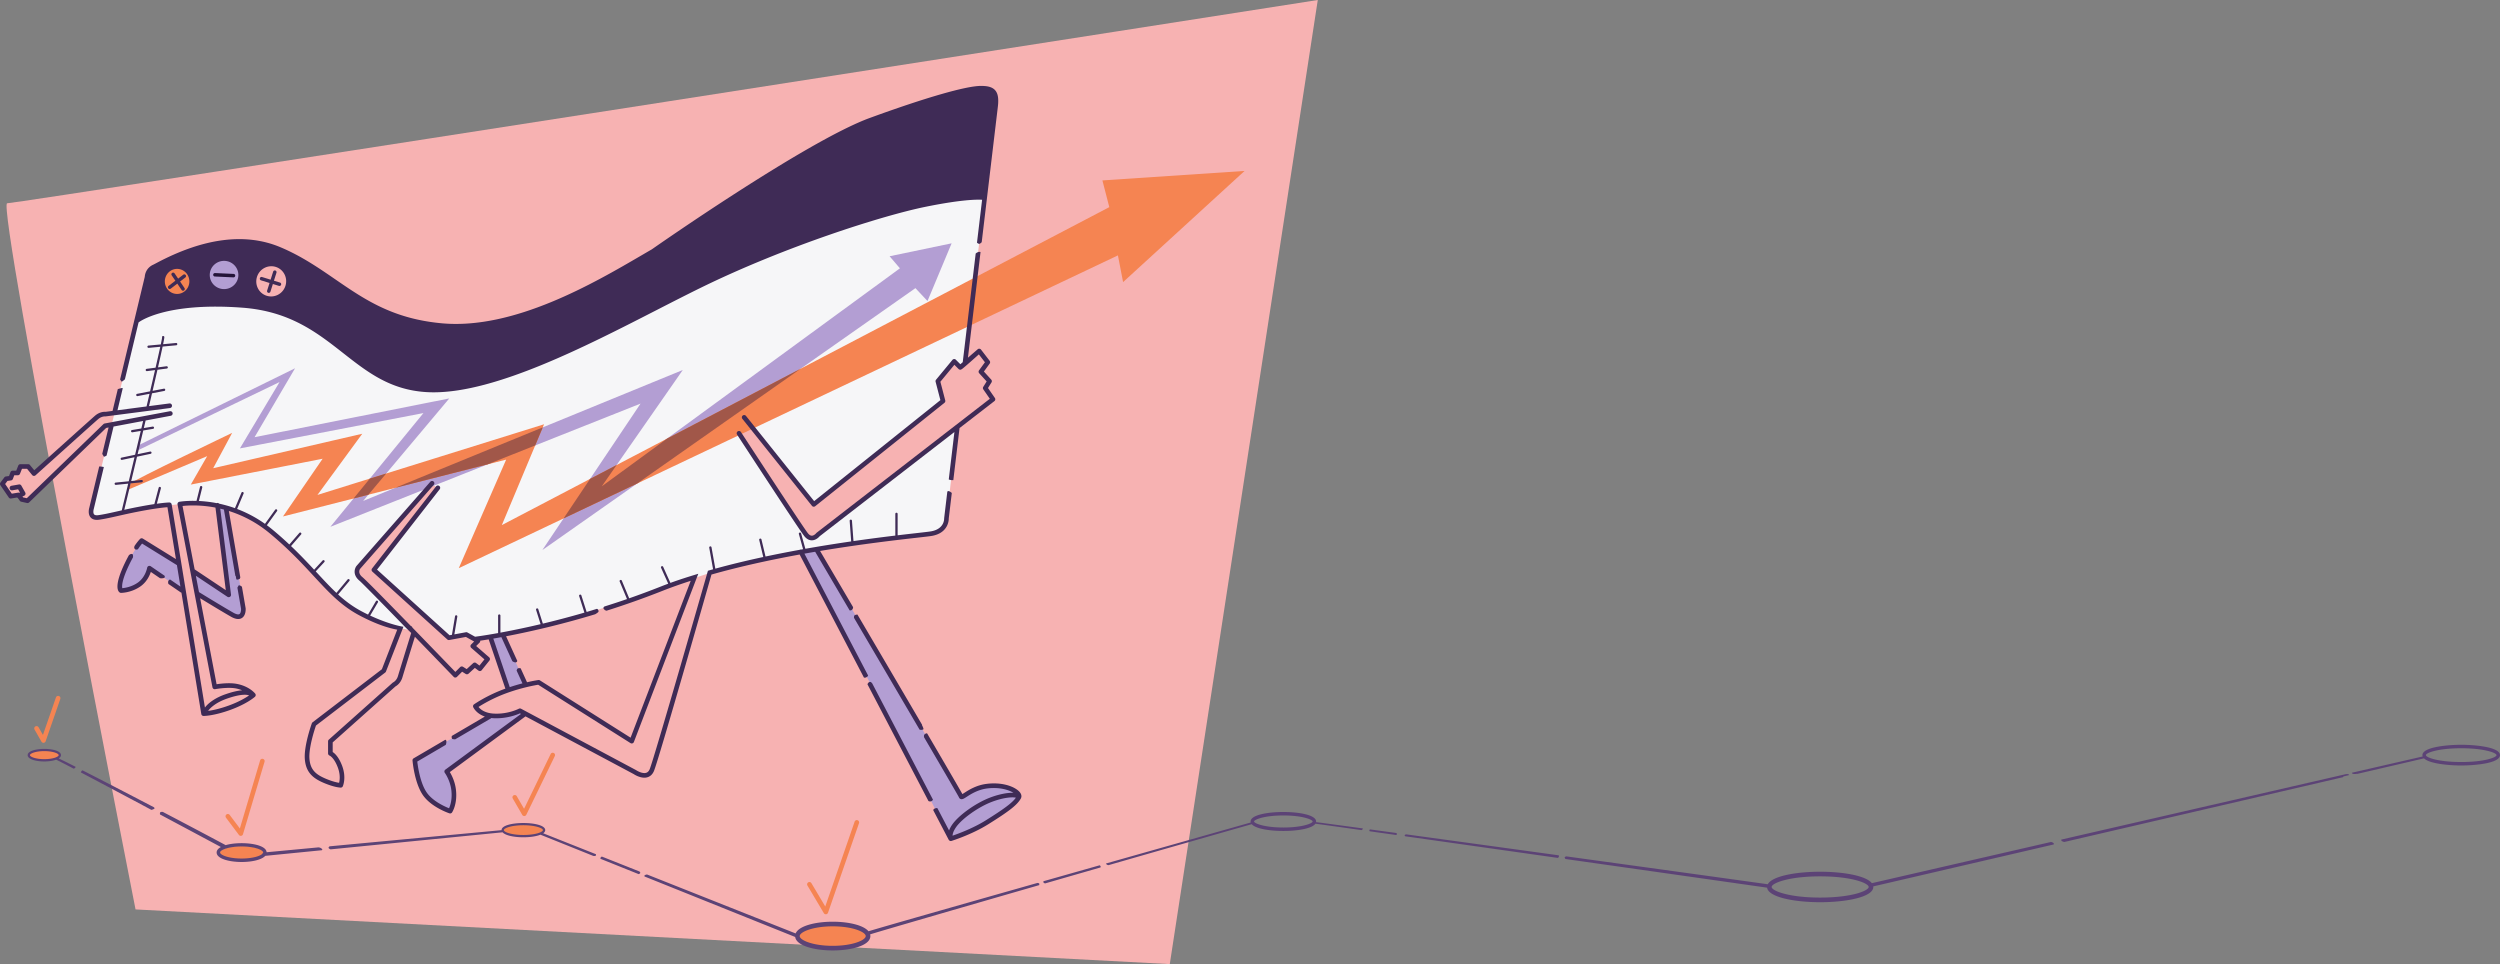 <svg xmlns="http://www.w3.org/2000/svg" id="art" width="539.804" height="208.171"><rect width="100%" height="100%" fill="#808080" stroke="none"/><defs><style>.cls-1{fill:#f7b2b2}.cls-3{fill:#f58452}.cls-4{fill:#a15749}.cls-5{fill:#b39ed3}.cls-7{fill:#3f2b56}.cls-8{fill:#5c4376}</style></defs><path d="M9.494 161.968s3.38.179 3.458 1.101-3.228 1.076-3.458 1.076-3.292.025-3.253-1.204c.025-.82 3.253-.973 3.253-.973Z" class="cls-3"/><path d="m12.347 102.069-6.308 6.003-1.424-.203-.662-.916-1.577.305-1.831-2.849.814-1.068.865-.102.559-1.17 1.119-.051.56-1.322h1.679l1.221 1.475 4.731-4.324.254 4.222z" class="cls-1"/><path d="M29.265 196.363S-.767 43.893 1.543 43.893 284.537 0 284.537 0L252.58 208.17 29.265 196.364Z" class="cls-1"/><path d="m213.129 38.497-4.882 40.111-1.056.594-1.187-.99-3.43 4.09 1.055 4.223-27.775 22.365-17.879-22.497-1.781 2.046 18.077 27.378s.791.792 2.11-.131 30.349-23.487 30.349-23.487l-2.375 19.858s.066 2.507-2.64 3.035-32.392 3.364-44.73 7.389c-18.485 6.03-31.073 10.622-42.354 13.195l-12.403 2.375-1.715-.99-3.695.594-15.9-14.646 13.609-17.576-1.284-.962-15.529 17.582s-1.604 1.156.064 2.952 11.423 11.23 11.423 11.23-5.904-1.283-6.995-1.732-7.957-3.016-11.358-7.508-11.102-11.744-14.696-14.054S46.72 108 38.89 108.834s-17.39 2.888-17.39 2.888-2.182.513-1.732-1.797 10.267-42.61 10.267-42.61 6.246-3.447 20.46-2.595c6.693.4 13.215 2.468 20.392 6.924 17.036 10.579 24.795 12.228 39.04 5.939s60.212-27.954 76.621-33.305c17.711-5.775 26.581-5.781 26.581-5.781Z" style="fill:#f6f6f8"/><ellipse cx="52.191" cy="184.157" class="cls-3" rx="4.725" ry="1.484"/><path d="M187.374 202.039c0 1.425-4.207 2.615-8.175 2.615s-7.186-1.156-7.186-2.582 3.217-2.581 7.186-2.581 8.175 1.122 8.175 2.548ZM117.41 179.141c0 .694-2.148 1.373-4.499 1.373s-4.255-.562-4.255-1.256 1.905-1.255 4.255-1.255 4.499.445 4.499 1.138Z" class="cls-3"/><path d="m38.581 121.65-8.016-5.062s-2.462 3.622-3.206 5.204c-1.22 2.592-1.536 5.98-1.35 5.794.186-.186 2.17.008 3.938-1.294 1.767-1.303 2.362-3.572 2.362-3.572l7.37 4.837c-.243-1.71-.674-4.233-1.098-5.906ZM48.904 109.782l-1.94-.507 2.39 19.07-7.622-4.978c.065-.22.764 4.868.843 4.922l7.482 4.36s2.25 1.63 2.588-.676c.175-1.2-3.741-22.191-3.741-22.191ZM105.965 137.494l3.605 11.401 3.921-1.081-4.732-10.725-2.794.405zM105.785 154.573l-16.087 9.508s.289 4.13 1.667 6.67c1.768 3.255 5.768 4.506 5.768 4.506s.901-1.759.901-4.056c0-2.605-1.442-4.687-1.442-4.687l16.854-12.392-.9-.56s-3.607 1.507-6.76 1.01ZM173.03 119.335c.558.372 32.153 61.637 32.153 61.637s2.182.23 10.108-4.767c3.947-2.488 4.694-4.387 4.694-4.387s-.884-2.137-5.823-2.211c-2.912-.043-6.56 2.285-6.56 2.285l-31.181-53.22-3.391.663ZM30.035 96.074l33.674-16.558L54.965 94.4l42.046-8.372-18.604 22.139 69.023-28.279-17.489 25.116 64.372-47.069-2.232-2.605 13.395-2.791-5.209 12.465-2.605-2.79-80.558 56.558 21.21-31.628-66.977 26.605L91.43 89.19l-39.628 7.628 8.558-14.325-30.883 14.883.558-1.302z" class="cls-5"/><path d="M28.206 104.378c.526-.676 21.922-10.909 21.922-10.909l-4.093 7.628 32.186-7.442-9.675 13.21 48.93-15.256-9.116 21.767 131.163-68.65-1.489-5.768 30.698-2.047-26.233 24-1.116-5.767L99.058 122.68l10.232-23.442-48.186 12.279 8.559-12.465-28.466 5.581 3.535-6.14-17.116 7.256.59-1.37Z" class="cls-3"/><path d="m16.033 165.924.058-.029c.001 0-.002.002 0 0l.024-.016c.02-.014.042-.029.061-.045.012-.01.066-.065.022-.017.028-.031.051-.065.078-.097l.002-.002.01-.02a2 2 0 0 0 .025-.056c.004-.01.009-.025.01-.032l.009-.036a165.046 165.046 0 0 0-3.653-1.814c.298-.195.49-.428.49-.709 0-1.794-7.198-1.794-7.198 0 0 .897 1.81 1.367 3.599 1.367.931 0 1.863-.13 2.547-.38.189.062 1.6.786 3.79 1.932.043-.013.085-.027.126-.045Zm-6.463-2.007c-1.892 0-3.1-.512-3.1-.866s1.208-.867 3.1-.867 3.098.514 3.098.867-1.207.866-3.098.866ZM32.778 174.848l.02-.005.064-.019c.038-.01.075-.023.112-.036.078-.028.153-.061.227-.099l.005-.002.007-.005.042-.027.076-.061c.001-.002-.001 0 0 0l.03-.038c0-.001 0 0 0 0l.011-.024.001-.011v-.011l-.001-.011-.012-.033c-.003-.008-.01-.016-.012-.025 0-.001.001.002 0 0-.016-.026-.043-.056-.056-.072-.01-.011-.071-.07-.027-.03l-.047-.043c-5.8-3.03-11.433-5.944-15.406-7.969a1.694 1.694 0 0 0-.156.117c-.032.028.02-.026-.016.017l-.037.044a1.28 1.28 0 0 0-.066.09c-.031.047.009-.022-.009.015l-.023.047a.998.998 0 0 0-.043.106l-.005.02a3446.98 3446.98 0 0 1 15.226 8.083c.032-.006.064-.01.095-.018ZM69.55 183.537c.019-.013.036-.027.053-.041l-.004-.035-.001-.005-.01-.031a.609.609 0 0 0-.022-.048c-.018-.027-.036-.054-.057-.08l-.037-.04a1.094 1.094 0 0 0-.161-.124c-.006-.004-.03-.014-.032-.02.001.003.004.003.006.005l.006.003c.036.018.008.014-.006-.003a1.48 1.48 0 0 0-.255-.107c-.018-.005-.064-.012.006.001l-.042-.011a1.62 1.62 0 0 0-.216-.038l-11.213 1.054c-.111-1.913-5.761-2.425-8.84-1.535a1703.956 1703.956 0 0 0-13.561-7.168l-.03-.006a1.585 1.585 0 0 0-.08-.008l-.069-.003a1.208 1.208 0 0 0-.215.02c-.007 0-.048.01-.039.007a3.361 3.361 0 0 0-.08.028c-.011.012-.022.024-.032.038a.605.605 0 0 0-.031.047l-.006.011c-.015.032-.026.064-.038.097l-.005.024a.741.741 0 0 0-.009.058l-.004.052v.012a.866.866 0 0 0 .018.144l.01.029c4.739 2.53 9.423 5.035 13.138 7.026-.567.31-.916.703-.916 1.184 0 1.345 2.716 2.05 5.398 2.05 2.151 0 4.32-.454 5.096-1.328l12.22-1.212.06-.047Zm-12.758.613a.368.368 0 0 0-.142.211c-.492.483-2.122 1.013-4.476 1.013-2.837 0-4.648-.77-4.648-1.3s1.81-1.3 4.648-1.3 4.648.77 4.648 1.3c0 .024-.023.05-.03.076ZM531.43 160.815c-2.897 0-8.376.468-8.376 2.236 0 .1.023.194.056.286l-15.277 3.514c.001.018.002.035.005.053v.004l.007.019.01.024.034.045c.007.006.014.013.022.018l.03.022c.023.011.045.023.07.032a.806.806 0 0 0 .047.017l.005.002c.028.006.055.013.084.018.076.014.153.02.231.023h.018a2.775 2.775 0 0 0 .493-.047c.029-.004.05.017.077.023l14.432-3.355c1.23 1.195 5.563 1.538 8.031 1.538 2.897 0 8.375-.467 8.375-2.236s-5.478-2.236-8.375-2.236Zm0 3.721c-4.935 0-7.626-.98-7.626-1.485 0-.505 2.691-1.486 7.625-1.486s7.625.981 7.625 1.486c0 .504-2.691 1.486-7.625 1.486ZM506.033 167.656c.402-.132.82-.202 1.217-.304a1.57 1.57 0 0 0-.068-.087c-.041-.05.026.018-.011-.011-.013-.011-.026-.023-.04-.033l-.039-.029c-.03-.013-.06-.027-.092-.038l-.002-.002h-.002c-.015-.001-.03-.006-.045-.008a1.12 1.12 0 0 0-.093-.01c-.036-.003-.035-.001 0-.001h-.057a2.102 2.102 0 0 0-.11.007c-.074.007-.148.016-.221.025h-.006L445.06 181.29l.005.04.018.098.005.023c.015.02.032.077.041.108l.006.008c.003.003-.002-.001 0 .001l.047.036.007.004c.161.078.33.143.499.205l60.208-13.996c.022-.073.065-.138.136-.16ZM443.424 182.34l.01-.016.015-.029.016-.041.001-.005c.003-.015.004-.031.006-.046v-.007l-.005-.035a2.563 2.563 0 0 0-.02-.048c-.005-.006-.043-.059-.057-.072l-.001-.002c-.008-.005-.014-.012-.021-.018a.882.882 0 0 0-.051-.04c-.018-.012-.037-.023-.054-.036-.02-.01-.015-.009-.005-.002a1.984 1.984 0 0 0-.317-.128l-.007-.003-.01-.002-.041-.01-.02-.005-38.689 8.9c-1.262-1.624-6.235-2.47-11.164-2.47-5.16 0-10.362.929-11.31 2.705-4.684-.662-23.562-3.274-43.492-6.021a1.1 1.1 0 0 0-.173.06l-.061.029a.872.872 0 0 0-.137.098c-.02.016-.015.01-.012.006.017.048.046.108.056.13.034.08.071.157.106.235l.001.006c21.277 3.021 41.238 5.862 43.571 6.194.267 2.06 5.885 3.14 11.451 3.14 5.703 0 11.478-1.13 11.478-3.29 0-.042-.017-.08-.02-.121l38.955-9.056Zm-50.414 11.466c-6.878 0-10.476-1.491-10.476-2.29 0-.8 3.598-2.291 10.476-2.291s10.478 1.491 10.478 2.291c0 .799-3.599 2.29-10.478 2.29ZM294.052 179.206c.038-.027.074-.058.11-.088.034-.029-.034.042.01-.012.014-.015.027-.03.04-.047.007-.01.02-.027.027-.04.001-.003 0-.004.002-.007l.015-.04v-.006l.004-.027a.469.469 0 0 0-.002-.026c0-.006-.004-.02-.006-.034l-.003-.007c-5.575-.76-9.309-1.263-10.095-1.358.008-.046.023-.09.023-.138 0-1.408-3.667-2.05-7.073-2.05s-7.073.642-7.073 2.05c0 .075.016.146.036.216-3.912 1.11-16.78 4.75-31.25 8.851l.006.031.002.008c.005.014.01.028.017.041.003.009.01.018.014.025.013.02.025.04.04.057l.02.022.009.008a.793.793 0 0 0 .088.067l.008.005.038.02c.036.017.074.032.112.045l.03.01c.036.013-.016-.006-.016-.004s.053.013.055.014c.034.007.069.012.103.017a9822.194 9822.194 0 0 1 30.932-8.851c.862 1.003 3.935 1.468 6.829 1.468 2.993 0 6.185-.496 6.916-1.571.812.102 4.494.616 9.977 1.387a1.46 1.46 0 0 0 .055-.036Zm-16.948-.53c-3.61 0-5.7-.681-6.199-1.117a.239.239 0 0 0-.043-.047c-.043-.049-.08-.096-.08-.136 0-.388 2.15-1.3 6.322-1.3s6.323.912 6.323 1.3-2.152 1.3-6.323 1.3ZM301.447 180.29c.028-.004.056-.011.084-.016l.025-.035c-.008.01-.01.01.01-.013a.611.611 0 0 0 .033-.079c.006-.027.01-.053.013-.08.003-.023-.005-.068.002.008l-.001-.045-.007-.052-.002-.001-.031-.034c-.002-.001 0 .001 0 0-.033-.03-.067-.056-.1-.084l-5.656-.773-.098.09c-.046.042.034-.04-.004.004l-.038.043-.02.028c.027.08.058.16.088.238l5.699.804.004-.002ZM336.605 184.824c-.002-.03-.009-.058-.013-.087l-.002-.002c0-.001 0 0 0 0-.014-.019-.027-.038-.041-.055-11.607-1.6-23.407-3.222-32.893-4.522a1.722 1.722 0 0 0-.134.024c-.001 0 0 0 0 0a.597.597 0 0 0-.132.05c-.014.01-.041.035-.059.045-.002.003-.025.028-.023.033.018-.032.023-.038.014-.02a.276.276 0 0 0-.007.017l-.01.025v.001l-.004.021c-.004.017-.004.034-.007.051l.089.162c9.514 1.345 21.373 3.026 32.996 4.677l.015-.011.044-.036c.007-.005.056-.053.031-.027-.024.024.019-.02.026-.03a.754.754 0 0 0 .032-.04c.01-.014.018-.03.028-.043-.027.034-.01.02.005-.01.013-.028.023-.057.034-.087l.003-.016.008-.049c.003-.028-.003-.072.003-.02-.002-.016-.001-.034-.003-.051ZM224.388 191.119l.007-.032c.005-.022.008-.044.011-.067l.007-.065c0-.007.001-.007.002-.01l-.002-.014c-.002-.038-.018-.088-.015-.126l-.004-.01-.02-.055a1.296 1.296 0 0 0-.103-.04l-.053-.017-.027-.007c-.061-.015-.124-.022-.186-.032-17.408 4.942-33.618 9.56-36.477 10.436-1.125-1.359-4.442-2.064-7.726-2.064-3.642 0-7.313.87-8.003 2.534l-32.086-12.73c-.044.006-.088.011-.132.02l-.088.02c.06-.015-.002.001-.026.009a1.236 1.236 0 0 0-.153.059l-.061.031c.074-.038 0 .002-.017.013l-.055.044c-.052.039.027-.04-.012.01-.01.014-.02.03-.032.043l.001.006.004.058c.003.026.01.052.012.077v.008l.002.006.011.03 32.531 13.061c.256 1.91 4.197 2.91 8.104 2.91 4.039 0 8.128-1.067 8.128-3.105 0-.128-.017-.252-.048-.372 2.952-.908 18.515-5.436 36.506-10.63Zm-44.586 13.106c-4.351 0-7.128-1.246-7.128-2.105s2.777-2.104 7.128-2.104 7.128 1.246 7.128 2.104-2.777 2.105-7.128 2.105ZM237.658 187.138l-.006-.047c-.004-.056.005.008-.001-.009l-.017-.045-.012-.025a.589.589 0 0 0-.025-.039l-.04-.05c-.031-.035.012.01-.01-.009a.99.99 0 0 0-.103-.08l-.002-.001-12.14 3.443c-.005.028-.012.056-.015.084l-.002.023c.002.017 0 .029 0 .017v.013c.001.027.006.053.01.079a.547.547 0 0 0 .019.048c.013.026.04.052-.007-.01l.023.036.03.039c.02.014.04.034.058.047l.014.01c.02.006.027.015.016.01l.01.005a.8.8 0 0 0 .092.038l.023.008.037.008c.025.006.05.009.076.013 3.909-1.129 7.913-2.283 11.924-3.437.003-.005 0 .001.001 0a.728.728 0 0 0 .019-.04c.003-.006.025-.067.015-.035-.01.033.005-.02.006-.026l.007-.057.001-.004-.002-.007ZM138.012 188.697l.045-.021.056-.037a1.04 1.04 0 0 0 .081-.072.805.805 0 0 0 .051-.065l.016-.024.002-.004c-.018-.041-.033-.083-.054-.122l-.01-.017a1.748 1.748 0 0 0-.11-.157l-.004-.003-8.111-3.218a.956.956 0 0 1-.008.001c-.018.006-.037.011-.055.018a.704.704 0 0 0-.06.026c-.008.003-.01.005-.014.008-.025.018-.05.035-.074.054-.045.038.012-.019-.005.006-.008.011-.019.022-.028.033-.008.01-.016.028-.026.037a.054.054 0 0 0-.002.005c-.015.032-.026.067-.04.1l-.002.005c-.004.017-.008.035-.01.052-.006.033-.007.065-.01.098a.19.19 0 0 0 0 .028l8.25 3.312c.04-.013.082-.025.122-.043ZM128.264 184.832h.047a1.274 1.274 0 0 0 .19-.02l.1-.04.04-.03c.002 0 0 .001 0 0l.026-.032a.642.642 0 0 1 .016-.037l.007-.04.002-.028v-.019c-.003-.033-.01-.065-.016-.098a.073.073 0 0 0-.003-.01l-.015-.044-11.366-4.509c.273-.197.435-.426.435-.688 0-2.04-9.43-2.04-9.43 0l.002.01-37.12 3.49c-.026.021-.055.032-.08.055-.01.007-.017.015-.021.02a.89.89 0 0 0-.087.105c-.012.016-.041.076-.009.008l-.019.037c-.012.027-.023.102-.013.024a.71.71 0 0 1-.01.06.297.297 0 0 1 .003.025v.002l.017.043c.001.002-.002-.002 0 .001l.022.03c.013.017.029.031.042.048-.052-.065.003.001.023.018.018.015.037.03.057.043l.05.033.011.007.014.008.043.022c.053.027.108.05.164.07l37.13-3.682c.617.705 2.556 1.076 4.495 1.076 1.39 0 2.78-.193 3.688-.558l11.387 4.572c.06.008.118.025.178.028Zm-15.253-4.543c-2.573 0-4.215-.623-4.215-1.052s1.642-1.053 4.215-1.053 4.216.623 4.216 1.053-1.643 1.052-4.216 1.052Z" class="cls-8"/><path d="M9.384 160.388a.499.499 0 0 1-.434-.252l-1.49-2.604a.5.5 0 1 1 .869-.497l.943 1.65 2.802-8.077a.5.5 0 1 1 .944.328l-3.162 9.116a.5.5 0 0 1-.426.334l-.047.002ZM51.988 180.48a.5.5 0 0 1-.4-.2l-2.79-3.72a.5.5 0 1 1 .8-.6l2.194 2.926 4.368-14.676a.5.5 0 1 1 .958.285l-4.65 15.628a.5.5 0 0 1-.48.358ZM113.197 176.202a.5.5 0 0 1-.432-.25l-2.047-3.534a.5.5 0 0 1 .865-.502l1.575 2.72 5.73-11.804a.5.5 0 1 1 .898.438l-6.14 12.65a.5.5 0 0 1-.43.281h-.019ZM178.313 197.411a.5.5 0 0 1-.43-.245l-3.535-5.954a.5.5 0 1 1 .86-.51l2.985 5.028 6.345-18.331a.5.5 0 0 1 .945.326l-6.697 19.35a.5.5 0 0 1-.473.336Z" class="cls-3"/><path d="m83.39 102.237-3.536 1.102-3.514 4.295 3.2-.816 3.85-4.581zM172.916 79.588l-28.905 15.129-14.07 10.287 3.204-4.6-5.737 3.003-5.724 8.535 15.881-7.535 35.351-24.819zM117.198 92.274l-31.945 13.088 20.074-5.115 10.234-4.065 1.637-3.908z" class="cls-4"/><path d="M41.142 60.34c0 1.475-.48 3.372-2.917 3.372-2.372 0-2.89-1.785-2.89-3.26s1.258-2.673 2.81-2.673 2.997 1.084 2.997 2.56Z" class="cls-3"/><path d="M51.784 58.99c.152 3.134-2.215 3.743-3.983 3.743s-2.96-1.996-2.96-3.634 1.693-3.265 3.46-3.265 3.403 1.52 3.483 3.156Z" class="cls-5"/><path d="M35.585 124.52a.805.805 0 0 0-.009-.071c0-.006-.006-.026-.01-.04-.011-.039-.032-.073-.047-.111l-2.97-2.032a.5.5 0 0 0-.775.331c-.004.02-.357 2.04-2.026 3.207-1.313.919-2.745 1.14-3.339 1.195-.096-.398-.144-1.68 1.472-5.034.29-.603.566-1.131.829-1.609a1.594 1.594 0 0 0-.015-.558l-.002-.01a.648.648 0 0 0-.012-.04l-.026-.06a1.417 1.417 0 0 0-.173-.068.863.863 0 0 0-.154-.021c.027 0 .005.001-.009.003-.03.002-.054.014-.08.02a2.01 2.01 0 0 0-.36.213c-.013.01-.025.023-.038.034a32.988 32.988 0 0 0-.862 1.663c-2.353 4.887-1.573 6.104-1.129 6.4a.5.5 0 0 0 .278.084c.09 0 2.226-.016 4.193-1.394 1.341-.938 1.971-2.3 2.247-3.131l1.988 1.36c.157.016.309.027.466.017.069-.004.138-.012.206-.024.008-.001.057-.013.064-.013a.97.97 0 0 0 .065-.02l.073-.03c.065-.027-.009.012.022-.011.017-.014.037-.027.055-.04.054-.038-.009.02.012-.01a.565.565 0 0 1 .039-.049c.024-.027-.018.05.004-.01l.012-.032a.224.224 0 0 0 .008-.033c.001-.019.003-.038.006-.056-.009.07-.001-.001-.003-.02ZM198.733 157.58c.033.004.066.008.099.01.019.002.058.01.08.004h.008a1.721 1.721 0 0 0 .103-.004c.044-.004.088-.01.132-.019l.022-.004c.017-.006.034-.01.05-.017.034-.011.065-.027.097-.042l.012-.008a.682.682 0 0 0 .065-.051v-.002c-.01.007-.01.007 0 0-.005-.042-.007-.083-.016-.123-.003-.015-.025-.105-.011-.054a3.307 3.307 0 0 0-.269-.637.194.194 0 0 1-.01-.146 19564.47 19564.47 0 0 0-13.955-23.792c-.178.005-.35.03-.516.11-.006.002-.075.039-.043.02.035-.02-.021.014-.023.015-.027.02-.055.038-.081.059l-.01.008-.006.014a1.251 1.251 0 0 0-.033.097c.015-.051-.006.026-.009.04a1.374 1.374 0 0 0-.027.227v.014c0 .035.002.07.005.104v.004c4.817 8.2 9.98 16.999 14.164 24.144.057.011.114.022.172.03ZM220.306 171.196c-.73-1.093-3.467-2.42-7.264-1.944-2.25.281-3.862 1.323-4.827 1.945-.134.086-.287.186-.412.26-.77-1.378-3.735-6.47-7.594-13.066-.03-.015-.061-.032-.094-.043-.02-.008-.08-.016-.007-.005-.013-.002-.026-.006-.04-.01h-.009a.904.904 0 0 0-.227.084c-.121.075-.216.173-.298.28a.399.399 0 0 0-.011.038 1.141 1.141 0 0 0-.021.152l-.003.04a1.78 1.78 0 0 0 .026.259.47.47 0 0 0 .008.025c4.295 7.339 7.35 12.582 7.515 12.928.062.185.2.33.379.392.365.126.71-.093 1.33-.494.893-.576 2.386-1.54 4.409-1.793 2.632-.325 4.63.294 5.647.936-1.301-.05-3.22.33-5.146 1.079-3.038 1.182-6.646 3.766-8.043 5.76a6.006 6.006 0 0 0-.702 1.294l-2.497-4.777c-.033-.021-.071-.04-.106-.061a1.438 1.438 0 0 0-.499.104.663.663 0 0 0-.28.248l-.017.049c.012-.042-.01.048-.011.057l-.002.01 3.337 6.385c0 .002.002.002.002.003l.012.024c.03.048.074.077.115.11.023.02.039.048.065.063.01.005.02.004.03.009.069.033.142.06.219.06.05 0 .099-.007.148-.022.178-.055 4.389-1.375 7.931-3.59 4.612-2.881 6.26-4.182 7.053-5.57.005-.01.01-.027.016-.038.005-.01.01-.02.013-.03.11-.228.202-.63-.146-1.151Zm-7.467 5.942c-2.72 1.701-5.924 2.879-7.16 3.302.013-.366.154-.974.765-1.847 1.279-1.826 4.752-4.3 7.585-5.402 2.733-1.061 4.695-1.116 5.32-.954-.792 1.12-2.498 2.394-6.51 4.901Z" class="cls-7"/><path d="M200.617 173.02c.04.015-.024-.003.03.009a1.324 1.324 0 0 0 .151.023h.024a1.09 1.09 0 0 0 .126-.01c.017-.003.091-.023.028-.004.018-.006.036-.01.054-.017.042-.014.081-.034.122-.052l.003-.001.021-.013.047-.032c.036-.027.07-.056.103-.087-.04.038.008-.01.02-.024a1.014 1.014 0 0 0 .077-.103c.01-.015.038-.065.015-.022l.01-.021-13.121-25.113a3.458 3.458 0 0 0-.274-.282 1.15 1.15 0 0 0-.19-.028c.054.004 0 .002-.024.004a.741.741 0 0 0-.059.007c-.014.002-.027.005-.032.007l-.033.01c-.024.009-.046.02-.07.03l-.01.005c-.03.025-.064.044-.094.069l-.023.021-.036.04c-.03.037-.056.075-.082.114-.02.03.026-.052-.002.004l-.014.026a1.241 1.241 0 0 0-.076.184l13.167 25.197c.046.023.094.04.142.06ZM205.513 106.442a2.565 2.565 0 0 0-.508-.351c-.055-.028-.105-.035-.156-.054-.068.002-.14.002-.194.017a2.767 2.767 0 0 0-.11.11c-.416 3.486-.668 5.61-.684 5.754.005.096.09 2.349-2.928 2.825-.477.076-1.546.197-3.026.365a664.98 664.98 0 0 0-4.088.473v-4.624a.25.25 0 0 0-.5 0v4.685c-2.547.307-5.617.699-9.034 1.19l-.327-4.404a.245.245 0 0 0-.268-.23.25.25 0 0 0-.23.267l.328 4.44c-2.383.346-4.922.74-7.564 1.186a292.371 292.371 0 0 0-2.328.402l-.923-3.324a.25.25 0 1 0-.482.135l.91 3.279-.415.075a.488.488 0 0 0-.3.043c-.007.003-.01.01-.018.014-2.415.44-4.885.922-7.374 1.451l-.877-3.684a.247.247 0 0 0-.301-.186.25.25 0 0 0-.185.301l.874 3.674c-3.464.745-6.95 1.58-10.351 2.516l-.825-4.618a.25.25 0 0 0-.492.088l.832 4.662c-.373.104-.741.213-1.111.32-.071.216-11.697 40.841-12.584 42.868-.182.417-.435.667-.773.764-.74.217-1.778-.33-2.161-.587l-24.838-13.256a.504.504 0 0 0-.468-.001c-.023.012-2.3 1.204-5.327 1.058-2.037-.088-2.998-.948-3.386-1.443a31.86 31.86 0 0 1 6.184-3.027c3.283-1.173 5.996-1.65 6.699-1.763l19.935 12.599a.498.498 0 0 0 .734-.244s13.748-35.943 13.906-36.319c-2.118.642-4.04 1.244-6.025 1.972l-1.561-3.47a.249.249 0 0 0-.33-.125.25.25 0 0 0-.126.33l1.546 3.436a89.13 89.13 0 0 0-1.688.648 176.578 176.578 0 0 1-6.74 2.508l-1.59-3.814a.25.25 0 1 0-.462.191l1.578 3.788c-1.68.583-3.31 1.11-4.915 1.616-.047.066-.095.13-.14.198-.003.006-.04.07-.021.034.02-.035-.012.023-.015.03-.006.014-.011.029-.018.043V131.302l.001.003c.007.006.015.032.018.04.013.036-.034-.045.007.014l.032.046c.03.043.063.084.096.124.058.071.12.14.18.21.117.048.235.096.358.127a181.141 181.141 0 0 0 11.999-4.257c1.97-.78 4.044-1.511 6.18-2.199l-12.985 33.87-19.578-12.373a.5.5 0 0 0-.334-.073c-.07.01-.996.14-2.449.478l-1.371-3.007a1.577 1.577 0 0 0-.25-.037h-.052a1.39 1.39 0 0 0-.266.034c.053-.012-.025.009-.04.014-.015.005-.028.013-.043.018-.023.026-.046.052-.066.08a1.046 1.046 0 0 0-.04.059c.02-.033-.01.018-.014.028-.049.096-.08.185-.096.264-.003.014 0 .028-.003.042l1.253 2.749c-.816.21-1.74.477-2.74.809l-3.553-10.478c.531-.091 1.113-.194 1.742-.31l2.36 5.174c.013.009.023.021.036.03.033.023.068.044.102.066.049.032-.034-.017.012.007a1.677 1.677 0 0 0 .303.135c.03.01.048 0-.002.001.022 0 .052.013.074.018.05.01.1.014.15.019h.004l.025-.002a.745.745 0 0 0 .075-.009l.013-.002c.023-.014.033-.01.015-.005a.376.376 0 0 0 .033-.01c.017-.007.036-.018.054-.026a.471.471 0 0 0 .018-.012l.04-.032c-.003.005-.004.003-.009.012.005-.01.017-.018.024-.026a.663.663 0 0 0 .052-.068c0-.02.047-.101.053-.12.002-.006.005-.013.006-.02l-2.426-5.32a191.104 191.104 0 0 0 19.244-4.757 4.39 4.39 0 0 0 .517-.344c.067-.053.13-.113.19-.175l.01-.077c0-.008.003-.084.003-.055a.88.88 0 0 0-.012-.125c-.002-.014-.02-.088-.003-.025a.83.83 0 0 0-.048-.134c-.006-.012-.051-.085-.015-.031a1.64 1.64 0 0 0-.07-.095l-.017-.011c-.055-.034-.108-.072-.163-.105-.747.229-1.51.471-2.238.684l-1.14-3.58a.25.25 0 0 0-.477.152l1.137 3.569c-3.231.938-6.25 1.724-8.976 2.376l-.986-3.12a.25.25 0 1 0-.477.15l.975 3.086a179.557 179.557 0 0 1-8.176 1.737c-.045 0-.09.013-.136.026l-.36.066v-3.687a.25.25 0 0 0-.5 0v3.779c-3.1.56-4.91.786-4.972.794l-1.652-.918a.498.498 0 0 0-.333-.053l-2.488.46.639-3.835a.25.25 0 0 0-.206-.289.254.254 0 0 0-.287.207l-.67 4.013-.512.095-15.66-14.172 13.53-17.355a.5.5 0 0 0-.79-.616l-13.813 17.722a.5.5 0 0 0 .059.679l16.186 14.65c.115.105.274.15.426.12l3.59-.664 1.776.986-.648.648a.499.499 0 0 0 .026.73l2.847 2.477-1.072 1.34-.729-.547a.5.5 0 0 0-.638.032l-1.394 1.277-.793-.496a.5.5 0 0 0-.619.07l-1.035 1.036c-1.216-1.26-5.178-5.363-9.272-9.574a.497.497 0 0 0-.335-.344c-4.802-4.936-9.687-9.918-10.455-10.546-1.082-.886-.587-1.674-.499-1.795l15.907-18.14a.5.5 0 0 0-.752-.66l-15.926 18.163c-.441.568-.876 1.968.637 3.205.697.571 9.625 9.75 9.603 9.748.094.1 1.395 1.368 1.56 1.538-.487 1.576-2.375 7.683-2.86 9.3-.303 1.007-1.004 1.35-1.028 1.363a.49.49 0 0 0-.129.083L71.004 159.7a.5.5 0 0 0-.167.373v2.605c0 .206.138.395.329.47.009.004.94.393 1.75 2.5.614 1.597.446 2.817.303 3.376-.47-.07-1.41-.272-2.806-.854-2.154-.898-3.434-1.907-3.6-4.409-.16-2.393 1.143-6.322 1.412-7.102l14.95-11.444a.503.503 0 0 0 .163-.217s3.782-9.632 3.766-9.669c-1.424-.206-4.229-1.031-7.184-2.415l1.678-2.853a.25.25 0 0 0-.088-.342.25.25 0 0 0-.342.088l-1.703 2.894a40.86 40.86 0 0 1-1.409-.716c-1.925-1.027-3.524-2.236-5.049-3.628l2.429-2.914a.25.25 0 1 0-.384-.32l-2.409 2.89c-1.356-1.274-2.672-2.687-4.124-4.257l-.35-.378 1.863-2.018a.25.25 0 0 0-.368-.34l-1.836 1.99c-1.47-1.584-3.077-3.284-4.989-5.1l2.175-2.51a.25.25 0 0 0-.378-.328l-2.162 2.495a78.441 78.441 0 0 0-3.592-3.178 27.82 27.82 0 0 0-1.264-.983l2.2-3.047a.25.25 0 0 0-.056-.35.252.252 0 0 0-.349.057l-2.198 3.044a26.73 26.73 0 0 0-6.017-3.213l1.392-3.308a.25.25 0 1 0-.46-.193l-1.401 3.326a26.954 26.954 0 0 0-3.416-.973.486.486 0 0 0-.41-.148c-.043.005-.078.024-.116.038a27.032 27.032 0 0 0-3.845-.466l.73-2.922a.25.25 0 0 0-.182-.303.245.245 0 0 0-.303.182l-.744 2.976c-.004.017.008.03.007.047-2.255-.067-3.681.183-3.72.19a.497.497 0 0 0-.398.586l2.747 14.379a.452.452 0 0 0 .01.049l4.786 25.051c.052.27.317.45.584.398.028-.005 2.668-.497 4.469-.16a6.97 6.97 0 0 1 1.345.402c-.896.075-2.08.324-3.66.88-2.264.795-3.731 1.973-4.363 2.849l-7.18-43.862a.5.5 0 0 0-.494-.419c-.048 0-.825.006-2.71.27l.875-3.326a.25.25 0 0 0-.178-.306.255.255 0 0 0-.305.179l-.93 3.531c-.948.143-2.127.341-3.588.624-1.058.205-2.015.41-2.905.606.397-1.645.863-3.578 1.37-5.696l2.412-.241a.25.25 0 0 0 .224-.274.255.255 0 0 0-.273-.224l-2.238.224 1.257-5.251 2.917-.62a.25.25 0 1 0-.103-.488l-2.686.57c.403-1.688.812-3.408 1.219-5.121l2.118-.353c.136-.024.228-.152.206-.288s-.156-.224-.288-.206l-1.91.318.385-1.628 5.426-1.021a.5.5 0 1 0-.185-.983l-14.093 2.652a.494.494 0 0 0-.255.131l-16.55 15.998-.807-.178-.133-.186.37-.169a.5.5 0 0 0 .229-.7l-.838-1.488a.501.501 0 0 0-.522-.247l-1.582.279a.5.5 0 1 0 .174.984l1.233-.217.397.705-.12.054a.487.487 0 0 0-.283-.039l-1.36.227-1.432-2.092.498-.664.772-.11a.502.502 0 0 0 .398-.32l.297-.792h.77a.5.5 0 0 0 .464-.314l.432-1.081h1.099l1.105 1.351a.5.5 0 0 0 .722.056c.125-.113 12.564-11.309 13.526-12.132.778-.667 1.534-.585 1.557-.582.046.006 13.95-1.813 13.95-1.813a.5.5 0 0 0-.13-.993l-4.397.578c.222-.943.438-1.866.647-2.764l2.653-.514a.25.25 0 0 0 .198-.293c-.026-.136-.161-.232-.293-.197l-2.433.47c.38-1.63.734-3.163 1.05-4.55l2.021-.264a.25.25 0 0 0 .216-.28.256.256 0 0 0-.28-.216l-1.838.24c.414-1.821.755-3.359.994-4.49l2.946-.276c.137-.013.238-.135.225-.273s-.137-.251-.272-.226l-2.793.262c.19-.932.289-1.502.263-1.58-.044-.132-.194-.226-.321-.184-.132.044-.207.16-.163.291 0 .126-.1.663-.281 1.52l-2.659.249a.25.25 0 0 0 .023.499l.024-.001 2.502-.234a387.34 387.34 0 0 1-1.014 4.51l-1.916.25a.25.25 0 0 0 .065.497l1.732-.226a1340.25 1340.25 0 0 1-1.065 4.587l-2.793.54a.25.25 0 0 0 .047.496.2.2 0 0 0 .047-.005l2.574-.498-.641 2.73-6.277.825 1.137-4.735c-.029-.025-.06-.046-.09-.071l-.018-.016c-.323.065-.642.159-.96.253l-1.13 4.708-1.49.196c-.286-.023-1.289-.019-2.268.82-.885.758-10.99 9.85-13.154 11.797l-.924-1.129a.5.5 0 0 0-.387-.184H4.406a.5.5 0 0 0-.464.315l-.432 1.081h-.778a.5.5 0 0 0-.468.324l-.315.84-.683.097a.498.498 0 0 0-.33.195L.1 104.193a.5.5 0 0 0-.013.582l1.814 2.652c.11.16.304.243.495.21l1.281-.213c.047.04.097.063.154.082l.448.627c.072.1.178.17.298.197l1.256.28a.509.509 0 0 0 .456-.13L22.925 92.4l.52-.098-1.372 5.707c.071.12.148.236.216.357l.016.028.03.05.053.09.058.08.008.01h.024l.026-.008c.147-.055.287-.125.43-.191.03-.028.058-.058.088-.085l1.499-6.24 6.38-1.201-.382 1.616-2.014.336a.25.25 0 0 0 .082.494l1.806-.301c-.41 1.728-.821 3.458-1.224 5.147l-2.907.617a.25.25 0 1 0 .103.488l2.676-.568a5250.44 5250.44 0 0 1-1.24 5.189l-2.815.281a.25.25 0 0 0 .025.5c.008 0 .017 0 .025-.002l2.64-.264c-.528 2.206-1.002 4.176-1.384 5.763l-.904.203c-1.557.353-2.901.657-4.129.831-.322.048-.747.054-.94-.168-.251-.29-.142-.924-.077-1.148l2.18-9.073a6.331 6.331 0 0 0-.999-.126l-2.147 8.938c-.04.132-.365 1.307.285 2.06.39.455 1.009.627 1.84.508 1.267-.181 2.63-.49 4.208-.846 1.256-.283 2.679-.606 4.322-.923 3.54-.685 5.447-.879 6.224-.933l1.833 11.199-7.133-4.416a.498.498 0 0 0-.605.06c-.032.03-.48.47-1.177 1.486-.017.042-.035.084-.05.127l-.007.024-.007.027a1.318 1.318 0 0 0-.032.22 1.682 1.682 0 0 1 .015.072l.017.051c.014.036.03.07.046.105l.025.037c.011.016.024.03.036.046l.004.004.064.052.008.005c.013.006.025.013.038.018l.043.017c.057.02-.03-.004.003 0 .037.005.074.014.112.017l.033.001a.903.903 0 0 0 .158-.016l.061-.011.028-.007c.04-.014.076-.036.116-.05.387-.58.7-.985.897-1.217l7.462 4.619c.018.01.038.012.056.02l.76 4.644-2.228-1.525-.045.014c-.042.014-.082.034-.123.052-.035.015.037-.027-.02.012l-.043.03-.047.038c-.002.001 0-.001 0 0-.032.092-.082.176-.14.258a1.423 1.423 0 0 0-.015.117l-.002.032a1.368 1.368 0 0 0 .042.315v.002l.031.095 2.685 1.837c.037.025.08.023.12.037l4.29 26.207a.5.5 0 0 0 .494.42c.089 0 2.215-.015 5.788-1.314 3.581-1.303 5.231-2.765 5.3-2.826a.5.5 0 0 0 .06-.68c-.05-.065-1.272-1.6-3.994-2.11-1.511-.286-3.45-.057-4.347.079l-3.548-18.57c1.486.91 4.712 2.873 6.662 3.988.587.335 1.107.502 1.556.502.295 0 .56-.073.792-.218.89-.558.828-1.903.812-2.106l-.804-4.66c-.079-.054-.156-.11-.237-.16-.054-.032-.13-.068-.2-.104l-.032-.01a.979.979 0 0 0-.134-.024c-.052-.005.041-.005-.013 0l-.056.005c-.068.004.012-.012-.023.003l-.012.004c-.028.053-.049.11-.08.161-.075.129-.127.208-.19.33l.789 4.573c.018.277-.044.948-.35 1.14-.238.15-.72.039-1.322-.306-2.527-1.444-7.218-4.327-7.411-4.446l-.674-3.526 6.815 4.543a.502.502 0 0 0 .54.01.501.501 0 0 0 .234-.488l-2.32-18.556c.26.06.523.128.79.2l2.47 14.309a.224.224 0 0 1 .115.174c.02.162.046.322.081.481l.031.124.136.021c.051.008.102.014.154.02l.028-.004.045-.018c.043-.019.085-.04.127-.06.075-.034.154-.06.231-.088.045-.084.098-.215.121-.305l.001-.008-2.473-14.342a25.891 25.891 0 0 1 8.827 4.827c4.154 3.45 7.016 6.545 9.541 9.277 3.267 3.533 5.848 6.324 9.801 8.433 3.626 1.934 6.346 2.756 8.184 3.092l-3.313 8.546-14.958 11.45a.499.499 0 0 0-.167.228c-.07.193-1.708 4.782-1.517 7.644.2 2.995 1.83 4.272 4.214 5.266 2.298.957 3.49.968 3.54.968a.5.5 0 0 0 .458-.297c.033-.077.817-1.893-.177-4.476-.71-1.848-1.549-2.61-2.013-2.91v-2.082L85.39 148.21c.269-.147 1.121-.696 1.496-1.946.442-1.473 2.047-6.67 2.697-8.77 4.375 4.505 8.285 8.56 8.37 8.648.095.097.228.175.36.153a.5.5 0 0 0 .354-.147l1.115-1.114.778.486a.5.5 0 0 0 .603-.055l1.37-1.254.784.589a.5.5 0 0 0 .69-.088l1.675-2.093a.5.5 0 0 0-.063-.69l-2.805-2.439.737-.737a.499.499 0 0 0 .14-.414c.46-.067 1.074-.161 1.827-.284l3.605 10.635c-3.9 1.4-6.654 3.311-6.77 3.393a.5.5 0 0 0-.173.606c.03.07.622 1.379 2.51 2.034l-7.125 4.177c-.009.028-.02.059-.025.081a.657.657 0 0 0 0 .322c.011.053-.012-.03.008.026.01.03.02.06.033.09.004.008.047.092.023.05.016.03.036.058.056.085.002.004.007.005.01.009.2.047.408.075.613.076l7.726-4.529c.032-.019.054-.048.08-.072.185.02.375.038.575.047 2.75.102 4.887-.733 5.592-1.056l.237.126-16.336 12.027a.5.5 0 0 0-.106.7c.011.015 1.13 1.556 1.395 3.672.249 1.992-.214 3.364-.486 3.966-1.006-.4-3.668-1.602-4.923-3.554-1.34-2.082-1.818-5.492-1.937-6.53l6.149-3.605c.02-.055.04-.11.056-.166l.014-.047.004-.016.023-.095c.025-.115.042-.231.047-.348v-.003l-.002-.028c0-.02-.002-.04-.004-.061-.004-.039-.012-.076-.018-.114-.006-.04.018.05-.003-.01l-.021-.056c-.006-.013-.013-.025-.018-.039-.012-.032.035.05-.002-.002-.017-.026-.04-.05-.058-.075l-.003-.003-.008-.006-.066-.015c-.018-.004-.037-.005-.056-.008l-6.818 3.996a.5.5 0 0 0-.245.474c.016.186.402 4.619 2.125 7.298 1.75 2.721 5.677 4.055 5.843 4.11a.501.501 0 0 0 .574-.197c.05-.075 1.215-1.865.825-4.99-.215-1.717-.914-3.072-1.308-3.723l16.34-12.03 23.352 12.46c.055.038 1.158.782 2.311.782.214 0 .43-.026.641-.086.635-.182 1.11-.628 1.416-1.326.976-2.23 11.885-40.529 12.433-42.45 6.236-1.768 12.82-3.19 19.038-4.325l13.885 26.573c.09.014.163.02.228.016.05-.004.098-.011.146-.02a1.43 1.43 0 0 0 .15-.064l.026-.014c.074-.044.14-.095.205-.152l.018-.018.038-.045a.927.927 0 0 0 .034-.047c.006-.008.042-.065.026-.037-.015.025.015-.03.02-.04l.008-.02-13.753-26.319c.78-.139 1.555-.275 2.32-.406 2.175 3.697 4.739 8.06 7.443 12.663.01.001.021.004.032.004l.033.002c.024-.003.05-.001.075-.003.043-.004.086-.01.128-.018h.006l.019-.005c.019-.007.038-.012.056-.02a.825.825 0 0 0 .06-.025l.017-.008c.014-.021.08-.055.098-.07l.018-.016a.79.79 0 0 0 .07-.084l.02-.032.018-.032c.01-.02.02-.041.028-.062.01-.024.018-.048.026-.073a.383.383 0 0 0 .005-.015c.008-.044.02-.087.026-.131.005-.04.007-.08.01-.12l-7.13-12.131c9.063-1.512 16.883-2.4 20.95-2.862 1.548-.176 2.57-.291 3.07-.37 3.903-.617 3.774-3.785 3.766-3.785l.657-5.504ZM53.784 150.155c-.735.51-2.166 1.38-4.38 2.184-2.017.734-3.545 1.035-4.465 1.16.293-.447 1.452-1.73 4.006-2.628 3.102-1.09 4.37-.9 4.839-.716Zm-5.033-22.732-6.724-4.482-2.614-13.684c1.06-.122 3.722-.306 7.11.344l2.228 17.822Z" class="cls-7"/><path d="m214.817 85.93-1.487-2.148.756-1.21a.5.5 0 0 0-.054-.601l-1.587-1.746 1.25-1.718a.5.5 0 0 0-.008-.598l-1.86-2.418a.498.498 0 0 0-.347-.193.474.474 0 0 0-.377.12l-2.106 1.818 2.722-22.823c-.242-.066-.488-.015-.709.097-.121.061-.23.148-.337.234l-2.797 23.46-.514.444-.974-.974a.456.456 0 0 0-.378-.145.498.498 0 0 0-.362.18l-3.534 4.28a.5.5 0 0 0-.098.444l1.034 3.965-27.26 21.808-14.714-18.398a.5.5 0 0 0-.786.62l15.026 18.793a.503.503 0 0 0 .705.081l27.907-22.326a.5.5 0 0 0 .172-.517l-1.052-4.031 3.021-3.658.914.914a.499.499 0 0 0 .68.024l.038-.032c.008.119 3.655-3.156 3.655-3.156l1.31 1.702-1.269 1.744a.5.5 0 0 0 .035.63l1.606 1.767-.73 1.168a.498.498 0 0 0 .013.548l1.404 2.029-37.392 28.92a.495.495 0 0 0-.088.089c-.005.004-.452.55-.957.55-.285 0-.574-.185-.859-.55-1.275-1.64-14.278-21.574-14.444-21.829a.5.5 0 0 0-.839.545c.677 1.041 13.193 20.225 14.494 21.897.483.622 1.038.937 1.648.937.883 0 1.522-.672 1.702-.882l29.088-22.499-1.22 10.234c.305.138.644.178.985.152l1.341-11.241 7.528-5.822a.5.5 0 0 0 .105-.68ZM214.868 19.48c-.728-.818-1.959-.929-3.066-.929-3.201 0-11.943 2.52-23.986 6.914-13.67 4.989-46.76 28.153-47.055 28.363-.695.401-1.435.833-2.214 1.288-10.315 6.023-27.582 16.11-43.119 14.693-10.622-.966-16.688-5.134-23.11-9.548-3.568-2.451-7.258-4.986-11.764-6.88-7.549-3.174-16.56-2.022-26.79 3.421-.315.167-.545.29-.68.352-1.632.742-1.807 2.272-1.826 2.619l-5.321 22.152.008.015.017.03c.002.003-.001-.002 0 0l.038.065c.047.08.097.16.153.236.026.036.055.069.084.103l.039.015c-.068-.024.005-.004.018 0 .059.02-.018.007.014.004l.037-.005c.163-.11.321-.228.479-.347l.012-.011.14-.147 2.948-12.276c.017-.01.037-.015.053-.028.055-.044 5.672-4.394 22.346-3.145 10.256.767 16.111 5.36 21.774 9.802 5.23 4.102 10.168 7.977 18.048 8.43.49.029.985.043 1.49.043 13.48-.002 32.592-9.792 48.057-17.714 3.42-1.753 6.651-3.408 9.678-4.89 18.293-8.956 39.337-15.594 48.438-17.447 7.804-1.591 11.195-1.592 12.25-1.526l-1.105 9.266c.019.015.036.032.056.047.084.062.17.125.267.167a.37.37 0 0 0 .171.04c.153-.012.34-.185.48-.312l.045-.045c1.84-15.431 3.35-28.106 3.489-29.278.206-1.752.023-2.843-.594-3.537ZM38.24 63.47c-1.462 0-2.647-1.212-2.647-2.707s1.185-2.706 2.647-2.706 2.646 1.212 2.646 2.706-1.185 2.706-2.646 2.706Zm10.139-1.047c-1.706 0-3.089-1.365-3.089-3.048s1.383-3.048 3.089-3.048 3.088 1.365 3.088 3.048-1.383 3.048-3.088 3.048Zm13.235-.648c-.575 1.71-2.409 2.636-4.094 2.068-1.686-.567-2.586-2.413-2.01-4.123.575-1.71 2.408-2.635 4.094-2.068 1.686.568 2.586 2.414 2.01 4.123Z" class="cls-7"/><path d="m44.379 153.566.482-.133c.008.031.006.051.007.076-.188.025-.359.045-.49.057Z" class="cls-8"/><path d="m39.574 59.31-1.112.852-.768-1.135a.374.374 0 1 0-.621.42l.792 1.17-1.454 1.113a.375.375 0 0 0 .456.596l1.42-1.086.925 1.37a.374.374 0 0 0 .52.1.374.374 0 0 0 .101-.52l-.95-1.406 1.147-.878a.375.375 0 0 0-.456-.595Z" class="cls-7"/><path d="m50.424 59.141-4-.185c-.222.013-.382.15-.392.357s.15.383.357.392l4 .186h.018a.375.375 0 0 0 .017-.75Z" style="fill:#231338"/><path d="m60.471 61.018-1.325-.41.548-1.723a.375.375 0 1 0-.715-.226l-.55 1.727-1.865-.577a.376.376 0 0 0-.222.717l1.86.575-.525 1.65a.375.375 0 1 0 .715.227l.527-1.655 1.33.412a.376.376 0 0 0 .222-.717Z" class="cls-7"/></svg>